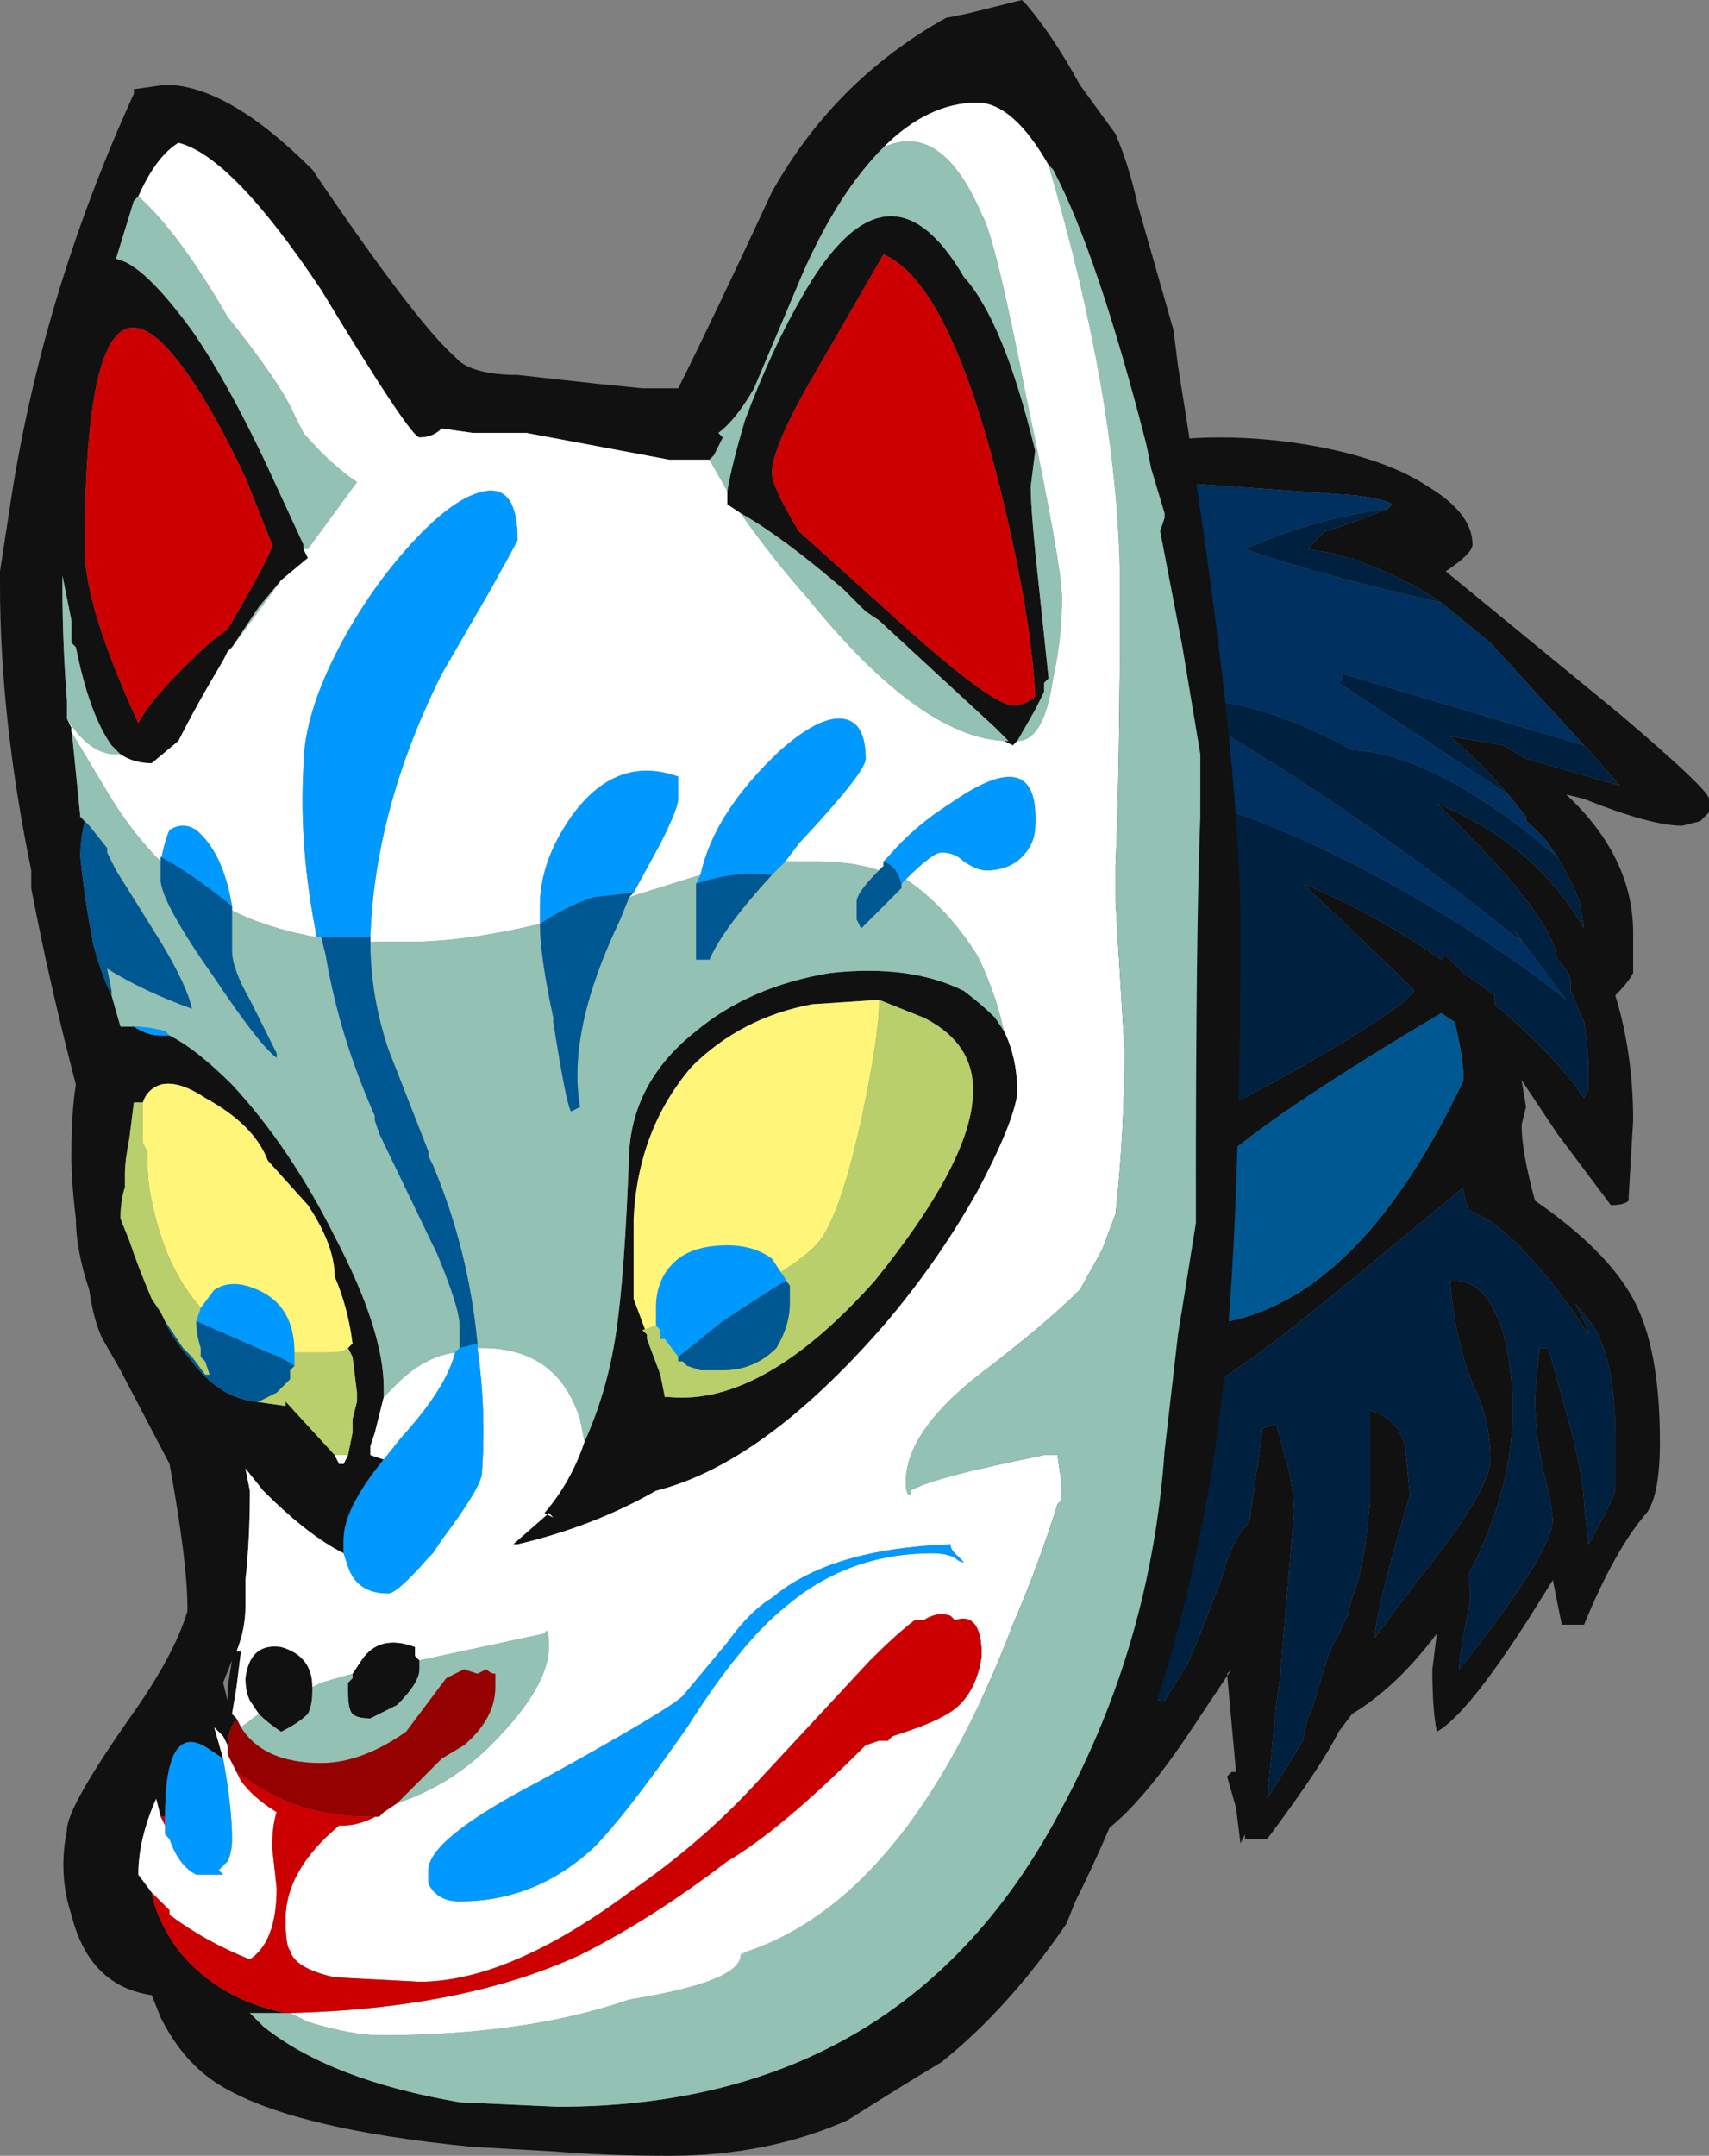 <?xml version="1.0" encoding="UTF-8" standalone="no"?>
<svg xmlns:ffdec="https://www.free-decompiler.com/flash" xmlns:xlink="http://www.w3.org/1999/xlink" ffdec:objectType="shape" height="24.15px" width="19.15px" xmlns="http://www.w3.org/2000/svg">
  <rect width="100%" height="100%" fill="#808080" stroke="none"/>
  <g transform="matrix(1.0, 0.0, 0.0, 1.0, -6.25, 27.6)">
    <path d="M21.8 -21.9 L21.85 -21.95 Q21.8 -22.0 21.45 -22.05 L19.35 -22.2 16.75 -8.55 19.05 -8.6 19.25 -8.55 19.3 -8.55 19.55 -8.95 Q19.65 -9.15 19.95 -9.95 20.05 -10.35 20.25 -10.55 L20.4 -11.6 20.55 -11.65 20.7 -11.1 Q20.75 -10.85 20.75 -10.65 L20.6 -8.9 20.6 -8.85 20.55 -8.5 20.45 -7.45 Q20.6 -7.7 20.85 -8.1 L20.9 -8.35 20.95 -8.45 21.1 -8.95 21.15 -9.1 21.35 -9.5 21.4 -9.7 Q21.5 -9.95 21.55 -10.3 L21.6 -10.75 21.6 -11.8 Q21.95 -11.7 22.0 -11.35 L22.05 -10.85 Q21.7 -9.7 21.65 -9.25 L22.1 -9.85 Q22.95 -10.9 22.95 -11.25 22.95 -11.7 22.75 -12.1 22.55 -12.6 22.5 -13.25 22.9 -13.3 23.1 -12.65 23.2 -12.25 23.2 -11.8 23.2 -10.9 22.7 -9.95 L22.7 -9.9 Q22.75 -9.75 22.7 -9.55 22.6 -9.05 22.6 -8.9 23.6 -10.15 23.65 -10.55 23.65 -10.7 23.55 -11.1 23.45 -11.55 23.45 -11.95 L23.5 -12.5 23.6 -12.5 23.85 -11.6 Q24.0 -11.0 24.0 -10.75 L24.05 -10.3 Q24.3 -10.75 24.35 -10.9 L24.35 -11.5 Q24.35 -12.35 24.1 -12.75 L23.9 -13.0 24.05 -12.7 24.05 -12.65 23.85 -12.95 Q23.3 -13.7 22.9 -13.95 L22.7 -14.05 Q22.65 -14.2 22.65 -14.3 L21.5 -13.35 Q19.7 -11.85 19.3 -11.85 L18.75 -12.5 18.8 -14.55 19.7 -15.05 Q21.1 -15.75 21.95 -16.35 L22.1 -16.5 21.85 -16.75 20.85 -17.7 Q21.6 -17.4 22.4 -16.85 L22.45 -16.9 22.65 -16.7 23.0 -16.45 23.0 -16.35 Q23.7 -15.75 24.0 -15.3 L24.05 -15.4 24.05 -15.6 Q24.05 -15.85 24.0 -16.15 L23.85 -16.5 23.85 -16.6 Q23.85 -16.7 23.7 -16.85 23.65 -17.35 22.35 -18.6 23.45 -18.15 24.0 -17.2 L23.95 -17.5 Q23.85 -17.75 23.7 -18.0 23.55 -18.25 23.35 -18.4 L23.35 -18.45 23.15 -18.7 Q22.85 -19.05 22.5 -19.35 L23.1 -19.25 23.35 -19.1 24.4 -18.8 24.05 -19.2 24.0 -19.25 22.95 -20.4 22.4 -20.85 Q21.95 -21.15 21.5 -21.3 L21.4 -21.35 21.35 -21.35 21.2 -21.4 20.9 -21.45 21.1 -21.65 Q21.3 -21.7 21.8 -21.9 M22.75 -21.5 Q22.75 -21.4 22.45 -21.2 L24.4 -19.6 Q25.4 -18.75 25.4 -18.65 L25.4 -18.5 25.3 -18.4 25.1 -18.35 Q24.75 -18.35 24.0 -18.65 L23.8 -18.7 Q24.55 -18.0 24.55 -17.15 L24.55 -16.7 Q24.5 -16.6 24.35 -16.45 24.55 -15.8 24.55 -15.05 L24.5 -14.2 24.5 -14.15 Q24.45 -14.1 24.3 -14.1 L23.7 -14.9 23.3 -15.5 23.35 -15.2 23.3 -15.0 Q23.3 -14.7 23.45 -14.15 24.25 -13.6 24.55 -13.05 24.85 -12.5 24.85 -11.45 24.85 -10.85 24.7 -10.65 24.35 -10.25 24.0 -9.4 L23.75 -9.4 23.65 -9.9 23.4 -9.5 Q22.7 -8.4 22.35 -8.2 22.3 -8.45 22.3 -8.9 L22.35 -9.3 Q21.9 -8.7 21.4 -8.4 L21.25 -8.2 Q21.05 -7.8 20.45 -7.0 L20.2 -7.0 20.2 -7.05 20.15 -6.95 20.1 -7.35 20.0 -7.7 20.05 -7.75 20.1 -7.75 20.0 -8.85 20.05 -8.9 19.65 -8.3 Q18.8 -7.0 18.25 -6.9 L18.9 -22.6 Q19.9 -22.8 21.0 -22.6 21.8 -22.45 22.25 -22.15 22.75 -21.85 22.75 -21.5 M22.4 -16.25 Q21.55 -15.75 20.8 -15.25 19.25 -14.2 19.25 -13.7 L19.55 -12.75 Q21.35 -12.75 22.65 -15.5 22.65 -15.75 22.55 -16.15 L22.4 -16.25" fill="#111111" fill-rule="evenodd" stroke="none"/>
    <path d="M16.75 -8.55 L19.35 -22.2 21.45 -22.05 Q21.8 -22.0 21.85 -21.95 L21.8 -21.9 Q21.0 -21.8 20.2 -21.45 21.05 -21.15 22.4 -20.85 L22.95 -20.4 24.0 -19.25 21.3 -20.05 21.3 -20.0 21.25 -19.95 23.15 -18.7 23.35 -18.45 23.35 -18.4 Q23.55 -18.25 23.7 -18.0 22.35 -19.15 21.4 -19.2 20.2 -19.85 19.35 -19.75 21.45 -18.55 23.3 -17.05 L23.2 -17.2 23.8 -16.4 Q23.05 -17.0 22.1 -17.55 20.7 -18.35 19.6 -18.65 L18.8 -14.55 18.75 -12.5 16.75 -8.55" fill="#003060" fill-rule="evenodd" stroke="none"/>
    <path d="M22.4 -16.25 L22.55 -16.15 Q22.65 -15.75 22.65 -15.5 21.35 -12.75 19.55 -12.75 L19.25 -13.7 Q19.25 -14.2 20.8 -15.25 21.55 -15.75 22.4 -16.25" fill="#005893" fill-rule="evenodd" stroke="none"/>
    <path d="M16.75 -8.55 L18.75 -12.5 19.3 -11.85 Q19.7 -11.85 21.5 -13.35 L22.65 -14.3 Q22.65 -14.2 22.7 -14.05 L22.9 -13.95 Q23.3 -13.7 23.85 -12.95 L24.05 -12.65 24.05 -12.7 23.9 -13.0 24.1 -12.75 Q24.35 -12.35 24.35 -11.5 L24.35 -10.9 Q24.3 -10.75 24.05 -10.3 L24.0 -10.75 Q24.0 -11.0 23.85 -11.6 L23.6 -12.5 23.5 -12.5 23.45 -11.95 Q23.45 -11.55 23.55 -11.1 23.65 -10.7 23.65 -10.55 23.6 -10.15 22.6 -8.9 22.6 -9.05 22.7 -9.55 22.75 -9.75 22.7 -9.9 L22.7 -9.95 Q23.2 -10.9 23.2 -11.8 23.2 -12.25 23.1 -12.65 22.9 -13.3 22.5 -13.25 22.55 -12.6 22.75 -12.1 22.95 -11.7 22.95 -11.25 22.95 -10.9 22.1 -9.85 L21.65 -9.25 Q21.7 -9.7 22.05 -10.85 L22.0 -11.35 Q21.95 -11.7 21.6 -11.8 L21.6 -10.75 21.55 -10.3 Q21.5 -9.95 21.4 -9.7 L21.35 -9.5 21.15 -9.1 21.1 -8.95 20.95 -8.45 20.9 -8.35 20.85 -8.1 Q20.6 -7.7 20.45 -7.45 L20.55 -8.5 20.6 -8.85 20.6 -8.9 20.75 -10.65 Q20.75 -10.85 20.7 -11.1 L20.55 -11.65 20.4 -11.6 20.25 -10.55 Q20.05 -10.35 19.95 -9.95 19.65 -9.15 19.55 -8.95 L19.3 -8.55 19.25 -8.55 19.05 -8.6 16.75 -8.55 M18.8 -14.55 L19.6 -18.65 Q20.7 -18.35 22.1 -17.55 23.05 -17.0 23.8 -16.4 L23.2 -17.2 23.3 -17.05 Q21.45 -18.55 19.35 -19.75 20.2 -19.85 21.4 -19.2 22.35 -19.15 23.7 -18.0 23.85 -17.75 23.95 -17.5 L24.0 -17.2 Q23.45 -18.15 22.35 -18.6 23.65 -17.35 23.7 -16.85 23.85 -16.7 23.85 -16.6 L23.85 -16.5 24.0 -16.15 Q24.05 -15.85 24.05 -15.6 L24.05 -15.4 24.0 -15.3 Q23.7 -15.75 23.0 -16.35 L23.0 -16.45 22.65 -16.7 22.45 -16.9 22.4 -16.85 Q21.6 -17.4 20.85 -17.7 L21.85 -16.75 22.1 -16.5 21.95 -16.35 Q21.1 -15.75 19.7 -15.05 L18.8 -14.55 M23.15 -18.7 L21.25 -19.95 21.3 -20.0 21.3 -20.05 24.0 -19.25 24.05 -19.2 24.4 -18.8 23.35 -19.1 23.1 -19.25 22.5 -19.35 Q22.85 -19.05 23.15 -18.7 M22.4 -20.85 Q21.05 -21.15 20.2 -21.45 21.0 -21.8 21.8 -21.9 21.3 -21.7 21.1 -21.65 L20.9 -21.45 21.2 -21.4 21.35 -21.35 21.4 -21.35 21.5 -21.3 Q21.95 -21.15 22.4 -20.85" fill="#002040" fill-rule="evenodd" stroke="none"/>
    <path d="M18.75 -26.1 Q18.9 -25.75 19.0 -25.3 L19.4 -23.9 19.45 -23.5 Q20.15 -19.2 20.15 -17.2 20.15 -13.55 19.9 -11.6 19.5 -8.7 18.3 -6.3 L18.2 -6.05 Q17.55 -5.1 16.8 -4.5 16.3 -4.2 15.75 -3.85 14.85 -3.45 13.75 -3.45 13.05 -3.45 12.45 -3.5 L11.55 -3.55 Q9.5 -3.75 8.7 -4.25 8.3 -4.5 8.05 -5.0 L7.95 -5.25 Q7.25 -5.35 7.05 -6.15 6.9 -6.6 7.0 -7.1 7.0 -7.35 7.7 -8.35 8.2 -9.05 8.35 -9.55 L8.35 -9.6 Q8.35 -10.1 8.15 -11.2 L7.6 -12.25 7.4 -12.6 Q7.3 -12.8 7.25 -13.15 7.1 -13.6 7.1 -13.95 7.05 -14.35 7.05 -14.65 7.05 -15.15 7.1 -15.45 6.8 -16.6 6.6 -17.65 L6.6 -17.85 Q6.25 -19.55 6.25 -21.05 L6.25 -21.2 6.35 -21.85 Q6.7 -24.25 7.75 -26.55 L7.75 -26.6 8.1 -26.65 Q8.8 -26.65 9.75 -25.7 10.9 -24.0 11.35 -23.6 L11.4 -23.55 Q11.6 -23.4 12.05 -23.4 L12.95 -23.3 13.45 -23.25 13.85 -23.25 Q14.25 -24.05 14.9 -25.45 15.6 -26.7 16.85 -27.4 L17.1 -27.45 17.7 -27.6 17.75 -27.55 Q18.05 -27.2 18.35 -26.65 L18.75 -26.1 M9.45 -5.05 L9.05 -5.05 9.2 -4.9 Q9.95 -4.3 11.4 -4.05 L12.5 -4.0 Q16.4 -4.0 18.15 -7.35 19.15 -9.2 19.3 -11.35 L19.45 -12.65 19.65 -13.9 19.65 -14.15 Q19.65 -17.2 19.7 -18.45 L19.7 -19.15 19.5 -20.35 19.25 -21.65 19.3 -21.8 19.3 -21.85 19.15 -22.35 19.1 -22.6 Q18.55 -24.75 18.05 -25.7 L18.0 -25.75 Q17.6 -26.45 17.2 -26.45 16.65 -26.45 16.15 -25.95 15.65 -25.45 15.25 -24.55 L14.7 -23.25 Q14.5 -22.9 14.3 -22.75 L14.35 -22.7 14.25 -22.5 14.2 -22.45 13.75 -22.45 12.15 -22.75 11.55 -22.75 11.2 -22.8 Q11.1 -22.7 10.95 -22.7 10.85 -22.7 9.85 -24.35 8.85 -25.85 8.25 -26.0 8.0 -25.85 7.8 -25.4 L7.75 -25.35 7.55 -24.7 Q7.85 -24.65 8.4 -23.9 8.85 -23.25 9.35 -22.15 L9.65 -21.5 9.65 -21.45 9.7 -21.35 9.4 -21.1 9.15 -20.8 8.85 -20.35 8.8 -20.3 8.75 -20.2 Q8.45 -19.7 8.25 -19.3 L7.95 -19.05 Q7.75 -19.05 7.6 -19.15 L7.5 -19.25 Q7.25 -19.6 7.1 -20.35 L7.05 -20.4 7.05 -20.65 6.95 -21.15 6.95 -21.0 Q6.95 -20.4 7.0 -19.75 L7.0 -19.55 7.05 -19.45 7.15 -18.45 7.2 -18.4 Q7.15 -18.2 7.15 -18.0 7.2 -17.5 7.3 -17.0 7.4 -16.65 7.5 -16.45 L7.6 -16.1 7.75 -16.1 Q7.9 -16.0 8.05 -16.0 L8.15 -16.0 Q8.45 -15.85 8.85 -15.45 9.5 -14.75 10.0 -13.75 10.55 -12.7 10.55 -12.05 L10.55 -11.95 10.45 -11.55 10.4 -11.4 10.4 -11.3 10.55 -11.25 Q10.1 -10.7 10.1 -10.35 10.1 -10.25 10.1 -10.2 9.7 -10.4 9.2 -10.9 L9.0 -11.15 9.05 -10.9 Q9.05 -10.35 9.0 -9.9 L9.0 -9.6 Q9.0 -9.35 8.9 -9.1 L8.95 -9.1 8.9 -8.7 8.85 -8.4 8.9 -8.35 Q8.8 -8.2 8.8 -8.05 L8.75 -8.15 8.65 -8.25 8.75 -7.9 8.6 -8.0 Q8.1 -8.35 8.1 -7.25 L8.05 -7.25 8.0 -7.45 Q7.8 -7.0 7.8 -6.6 L7.95 -6.4 Q8.0 -6.1 8.25 -5.75 8.7 -5.2 9.45 -5.05 M14.4 -22.1 Q14.45 -22.4 14.6 -22.9 14.9 -23.7 15.25 -24.3 16.2 -25.95 17.05 -24.5 17.5 -24.0 17.85 -22.55 L17.8 -22.15 Q17.8 -21.85 17.9 -20.95 L18.0 -20.0 17.95 -19.95 17.95 -19.85 17.85 -19.65 17.65 -19.3 17.6 -19.25 17.5 -19.3 17.55 -19.3 17.4 -19.45 16.1 -20.65 15.95 -20.75 15.7 -21.0 Q15.0 -21.6 14.55 -21.85 L14.4 -21.95 14.4 -22.1 M17.5 -16.05 Q17.65 -15.75 17.65 -15.35 17.6 -15.0 17.2 -14.25 16.75 -13.45 16.15 -12.75 14.8 -11.2 13.6 -10.9 12.9 -10.5 12.05 -10.3 L12.0 -10.3 12.4 -10.65 12.45 -10.6 12.35 -10.65 Q12.65 -11.0 12.8 -11.45 13.05 -12.0 13.15 -12.65 13.25 -13.3 13.3 -14.7 13.35 -15.5 14.05 -16.05 14.65 -16.55 15.55 -16.7 16.45 -16.8 17.05 -16.5 17.25 -16.35 17.4 -16.2 L17.5 -16.05 M15.2 -21.65 L16.2 -20.75 Q17.35 -19.7 17.6 -19.7 17.75 -19.7 17.85 -19.8 17.8 -20.8 17.4 -22.35 16.85 -24.45 16.15 -24.75 L15.4 -23.45 Q14.9 -22.6 14.9 -22.3 14.9 -22.15 15.2 -21.65 M13.5 -12.65 L13.5 -12.6 13.65 -12.2 13.7 -11.95 13.75 -11.95 Q14.8 -11.85 16.05 -13.25 17.1 -14.55 17.15 -15.3 17.2 -15.9 16.6 -16.2 L16.1 -16.4 15.35 -16.35 Q14.55 -16.2 14.0 -15.65 13.4 -14.95 13.35 -13.95 13.35 -13.2 13.35 -13.05 L13.5 -12.65 M7.2 -21.45 Q7.2 -20.8 7.8 -19.5 7.95 -19.8 8.6 -20.4 L8.8 -20.55 Q9.3 -21.4 9.3 -21.5 L9.0 -22.25 Q8.6 -23.1 8.25 -23.55 7.2 -24.9 7.2 -21.45 M10.2 -12.4 L10.15 -12.5 10.2 -12.55 Q10.15 -12.95 10.0 -13.3 10.0 -13.65 9.7 -14.1 L9.25 -14.6 Q9.1 -15.0 8.55 -15.3 8.25 -15.5 8.05 -15.45 7.9 -15.4 7.85 -15.25 L7.75 -15.25 7.7 -14.85 Q7.65 -14.6 7.65 -14.45 L7.65 -14.3 Q7.6 -14.15 7.6 -13.95 L7.7 -13.7 Q7.8 -13.4 7.95 -13.05 L8.05 -12.9 8.1 -12.8 Q8.15 -12.65 8.4 -12.35 8.7 -11.95 9.1 -11.9 L9.45 -11.85 9.45 -11.9 10.0 -11.3 10.05 -11.2 10.1 -11.2 10.15 -11.3 10.2 -11.55 10.2 -11.7 10.25 -11.9 10.25 -12.0 10.2 -12.4 M9.5 -12.15 L9.35 -12.0 9.5 -12.15 M10.95 -9.0 L10.95 -8.9 Q10.95 -8.75 10.7 -8.5 L10.4 -8.35 Q10.25 -8.35 10.2 -8.4 10.15 -8.45 10.15 -8.65 L10.15 -8.75 10.2 -8.8 10.2 -8.85 10.3 -9.0 Q10.5 -9.3 10.9 -9.15 L10.9 -9.05 10.95 -9.0 M9.75 -8.7 L9.75 -8.65 Q9.75 -8.5 9.7 -8.4 9.6 -8.3 9.4 -8.2 9.25 -8.3 9.15 -8.4 L9.05 -8.55 Q9.0 -8.65 9.0 -8.8 9.05 -9.2 9.4 -9.15 9.75 -9.05 9.75 -8.7 M8.8 -8.55 L8.8 -8.7 8.85 -9.0 8.75 -8.75 8.8 -8.55" fill="#111111" fill-rule="evenodd" stroke="none"/>
    <path d="M18.0 -25.75 L18.1 -25.4 Q18.8 -22.9 18.8 -21.0 18.8 -19.0 18.75 -17.9 L18.75 -17.5 18.85 -15.85 Q18.85 -14.9 18.75 -14.0 L18.6 -13.6 18.35 -13.15 Q18.0 -12.8 17.35 -12.3 16.4 -11.6 16.4 -11.0 16.4 -10.85 16.45 -10.85 L16.45 -10.9 Q16.7 -11.05 17.95 -11.3 L18.1 -11.3 18.15 -10.95 18.15 -10.8 18.1 -10.75 Q17.9 -10.1 17.6 -9.4 16.4 -6.25 14.5 -5.7 L14.65 -5.75 14.55 -5.7 Q14.55 -5.4 13.3 -5.2 12.15 -4.8 10.5 -4.8 10.2 -4.8 9.7 -4.95 L9.5 -5.05 Q11.45 -5.1 12.75 -5.7 13.55 -6.1 14.4 -6.75 15.0 -7.1 15.95 -8.05 L16.1 -8.1 16.2 -8.1 16.25 -8.15 16.4 -8.2 Q16.85 -8.35 17.0 -8.5 17.2 -8.7 17.25 -9.05 17.25 -9.55 16.95 -9.45 L16.9 -9.5 Q16.75 -9.55 16.6 -9.45 L16.5 -9.45 Q16.3 -9.3 16.0 -9.0 L14.7 -7.6 Q14.1 -6.95 13.3 -6.4 11.95 -5.4 10.95 -5.4 L10.0 -5.45 Q9.55 -5.55 9.5 -5.75 9.45 -5.8 9.45 -6.1 9.45 -6.65 10.05 -7.15 L10.1 -7.15 Q10.3 -7.15 10.55 -7.3 L10.7 -7.4 Q11.3 -7.6 11.75 -8.05 12.4 -8.7 12.4 -9.15 12.4 -9.4 12.35 -9.3 L10.95 -9.0 10.9 -9.05 10.9 -9.15 Q10.5 -9.3 10.3 -9.0 L10.2 -8.85 9.85 -8.75 9.75 -8.7 Q9.75 -9.05 9.4 -9.15 9.05 -9.2 9.0 -8.8 9.0 -8.65 9.05 -8.55 L9.15 -8.4 8.95 -8.25 8.9 -8.35 8.85 -8.4 8.9 -8.7 8.95 -9.1 8.9 -9.1 Q9.0 -9.35 9.0 -9.6 L9.0 -9.9 Q9.05 -10.35 9.05 -10.9 L9.0 -11.15 9.2 -10.9 Q9.7 -10.4 10.1 -10.2 L10.15 -10.05 Q10.25 -9.75 10.6 -9.75 10.7 -9.75 11.05 -10.15 L11.1 -10.2 11.2 -10.35 Q11.65 -10.95 11.65 -11.1 11.7 -11.8 11.6 -12.5 L11.65 -12.5 Q12.5 -12.5 12.75 -11.7 L12.8 -11.45 Q12.65 -11.0 12.35 -10.65 L12.45 -10.6 12.4 -10.65 12.0 -10.3 12.05 -10.3 Q12.9 -10.5 13.6 -10.9 14.8 -11.2 16.15 -12.75 16.75 -13.45 17.2 -14.25 17.6 -15.0 17.65 -15.35 17.65 -15.75 17.5 -16.05 17.4 -16.5 17.2 -16.9 16.85 -17.45 16.4 -17.75 16.7 -18.05 16.8 -18.05 16.95 -18.05 17.05 -17.95 17.2 -17.85 17.3 -17.85 17.55 -17.85 17.7 -18.0 17.85 -18.15 17.85 -18.35 17.9 -19.3 16.9 -18.6 16.5 -18.35 16.2 -18.0 L16.15 -17.95 16.15 -17.9 16.1 -17.85 Q15.8 -17.95 15.4 -17.95 L15.05 -17.95 15.2 -18.15 Q15.95 -18.95 15.95 -19.1 15.95 -19.55 15.65 -19.55 15.4 -19.55 15.0 -19.2 14.25 -18.5 14.1 -17.8 L13.3 -17.55 13.35 -17.6 13.65 -18.15 Q13.85 -18.55 13.85 -18.65 L13.85 -18.9 Q13.15 -19.15 12.65 -18.45 12.3 -17.95 12.3 -17.45 L12.3 -17.25 Q11.45 -17.05 10.85 -17.05 L10.4 -17.05 10.4 -17.1 Q10.45 -18.55 11.2 -20.05 L11.75 -21.0 Q12.0 -21.45 12.05 -21.55 12.05 -22.15 11.7 -22.1 11.35 -22.05 10.85 -21.5 10.35 -20.95 10.0 -20.25 9.65 -19.55 9.65 -19.0 9.6 -18.1 9.8 -17.1 9.25 -17.2 8.85 -17.4 L8.85 -17.45 Q8.75 -18.05 8.45 -18.3 8.3 -18.4 8.15 -18.3 8.1 -18.2 8.05 -17.95 7.75 -18.25 7.5 -18.65 L7.05 -19.4 7.05 -19.45 7.0 -19.55 Q7.25 -19.15 7.55 -19.15 L7.6 -19.15 Q7.75 -19.05 7.95 -19.05 L8.25 -19.3 Q8.45 -19.7 8.75 -20.2 L8.8 -20.3 8.85 -20.35 9.4 -21.1 9.7 -21.35 9.65 -21.45 9.7 -21.45 10.25 -22.2 Q9.95 -22.4 9.65 -22.75 L9.55 -22.95 Q9.4 -23.3 8.8 -24.05 8.25 -25.0 7.8 -25.4 8.0 -25.85 8.25 -26.0 8.85 -25.85 9.85 -24.35 10.85 -22.7 10.95 -22.7 11.1 -22.7 11.2 -22.8 L11.55 -22.75 12.15 -22.75 13.75 -22.45 14.2 -22.45 14.4 -22.1 14.4 -21.95 14.55 -21.85 Q14.9 -21.35 15.3 -20.9 16.55 -19.35 17.5 -19.3 L17.6 -19.25 17.65 -19.3 Q17.95 -19.3 18.05 -20.0 18.15 -20.45 18.15 -20.9 18.15 -21.25 17.75 -23.15 17.4 -24.95 17.25 -25.2 16.8 -26.25 16.15 -25.95 16.65 -26.45 17.2 -26.45 17.6 -26.45 18.0 -25.75 M7.95 -6.4 L7.8 -6.6 Q7.8 -7.0 8.0 -7.45 L8.05 -7.25 8.1 -7.15 8.1 -7.05 8.15 -7.0 Q8.25 -6.7 8.45 -6.6 L8.75 -6.6 8.7 -6.65 8.8 -6.75 Q8.85 -6.85 8.85 -7.0 8.85 -7.35 8.75 -7.9 L8.65 -8.25 8.75 -8.15 8.8 -8.05 8.8 -7.95 8.9 -7.75 8.95 -7.65 Q9.1 -7.45 9.35 -7.3 9.3 -7.15 9.3 -6.9 L9.35 -6.45 Q9.35 -5.85 9.05 -5.65 8.55 -5.85 8.15 -6.15 L8.15 -6.2 7.95 -6.4 M10.55 -11.25 L10.4 -11.3 10.4 -11.4 10.45 -11.55 10.55 -11.95 10.7 -12.1 Q11.0 -12.4 11.35 -12.45 11.25 -12.05 10.75 -11.5 L10.55 -11.25 M10.15 -11.3 L10.1 -11.2 10.05 -11.2 10.0 -11.3 10.15 -11.3 M11.05 -6.5 Q11.15 -6.3 11.4 -6.3 12.25 -6.3 12.9 -6.9 13.25 -7.25 13.95 -8.25 14.55 -9.2 15.05 -9.6 15.75 -10.2 16.7 -10.2 16.85 -10.2 16.95 -10.15 17.0 -10.1 17.05 -10.1 L16.95 -10.2 Q16.9 -10.25 16.9 -10.3 15.55 -10.25 14.9 -9.7 14.65 -9.55 14.4 -9.2 L13.9 -8.6 Q13.75 -8.45 12.3 -7.65 11.05 -7.0 11.05 -6.65 L11.05 -6.5" fill="#ffffff" fill-rule="evenodd" stroke="none"/>
    <path d="M18.0 -25.75 L18.05 -25.7 Q18.55 -24.75 19.1 -22.6 L19.15 -22.35 19.3 -21.85 19.3 -21.8 19.25 -21.65 19.5 -20.35 19.7 -19.15 19.7 -18.45 Q19.65 -17.2 19.65 -14.15 L19.65 -13.9 19.45 -12.65 19.3 -11.35 Q19.15 -9.2 18.15 -7.35 16.4 -4.0 12.5 -4.0 L11.4 -4.05 Q9.95 -4.3 9.2 -4.9 L9.05 -5.05 9.45 -5.05 9.5 -5.05 9.7 -4.95 Q10.2 -4.8 10.5 -4.8 12.15 -4.8 13.3 -5.2 14.55 -5.4 14.55 -5.7 L14.65 -5.75 14.5 -5.7 Q16.4 -6.25 17.6 -9.4 17.9 -10.1 18.1 -10.75 L18.15 -10.8 18.15 -10.95 18.1 -11.3 17.95 -11.3 Q16.7 -11.05 16.45 -10.9 L16.45 -10.85 Q16.4 -10.85 16.4 -11.0 16.4 -11.6 17.35 -12.3 18.0 -12.8 18.35 -13.15 L18.6 -13.6 18.75 -14.0 Q18.85 -14.9 18.85 -15.85 L18.75 -17.5 18.75 -17.9 Q18.8 -19.0 18.8 -21.0 18.8 -22.9 18.1 -25.4 L18.0 -25.75 M10.55 -11.95 L10.55 -12.05 Q10.55 -12.7 10.0 -13.75 9.5 -14.75 8.85 -15.45 8.45 -15.85 8.15 -16.0 L8.1 -16.05 Q7.9 -16.1 7.75 -16.1 L7.6 -16.1 7.5 -16.45 7.5 -16.5 7.45 -16.75 Q7.85 -16.5 8.4 -16.3 8.35 -16.55 8.05 -17.05 L7.55 -17.85 7.45 -18.05 7.45 -18.1 7.25 -18.35 7.2 -18.4 7.15 -18.45 7.05 -19.45 7.05 -19.4 7.5 -18.65 Q7.75 -18.25 8.05 -17.95 L8.05 -17.75 Q8.05 -17.5 8.65 -16.65 9.15 -15.9 9.35 -15.75 L9.35 -15.8 9.05 -16.4 Q8.85 -16.75 8.85 -16.95 L8.85 -17.4 Q9.25 -17.2 9.8 -17.1 L9.85 -17.1 9.9 -16.9 Q10.05 -16.0 10.45 -15.1 L10.45 -15.05 10.5 -14.9 11.15 -13.55 Q11.4 -12.95 11.4 -12.75 L11.4 -12.5 11.35 -12.45 Q11.0 -12.4 10.7 -12.1 L10.55 -11.95 M7.0 -19.55 L7.0 -19.75 Q6.95 -20.4 6.95 -21.0 L6.95 -21.15 7.05 -20.65 7.05 -20.4 7.1 -20.35 Q7.25 -19.6 7.5 -19.25 L7.6 -19.15 7.55 -19.15 Q7.25 -19.15 7.0 -19.55 M8.8 -20.3 L8.85 -20.35 9.15 -20.8 9.4 -21.1 8.85 -20.35 8.8 -20.3 M9.65 -21.45 L9.65 -21.5 9.35 -22.15 Q8.85 -23.25 8.4 -23.9 7.85 -24.65 7.55 -24.7 L7.75 -25.35 7.8 -25.4 Q8.25 -25.0 8.8 -24.05 9.4 -23.3 9.55 -22.95 L9.65 -22.75 Q9.95 -22.4 10.25 -22.2 L9.7 -21.45 9.65 -21.45 M14.2 -22.45 L14.25 -22.5 14.35 -22.7 14.3 -22.75 Q14.5 -22.9 14.7 -23.25 L15.25 -24.55 Q15.65 -25.45 16.15 -25.95 16.8 -26.25 17.25 -25.2 17.4 -24.95 17.75 -23.15 18.15 -21.25 18.15 -20.9 18.15 -20.45 18.05 -20.0 17.95 -19.3 17.65 -19.3 L17.85 -19.65 17.95 -19.85 17.95 -19.95 18.0 -20.0 17.9 -20.95 Q17.8 -21.85 17.8 -22.15 L17.85 -22.55 Q17.5 -24.0 17.05 -24.5 16.2 -25.95 15.25 -24.3 14.9 -23.7 14.6 -22.9 14.45 -22.4 14.4 -22.1 L14.2 -22.45 M10.4 -17.05 L10.85 -17.05 Q11.45 -17.05 12.3 -17.25 12.3 -16.9 12.45 -16.2 L12.45 -16.15 Q12.6 -15.2 12.65 -15.15 L12.75 -15.2 Q12.6 -16.05 13.2 -17.3 L13.3 -17.55 14.1 -17.8 14.05 -17.7 14.05 -16.85 14.2 -16.85 Q14.35 -17.2 14.9 -17.8 L15.05 -17.95 15.4 -17.95 Q15.8 -17.95 16.1 -17.85 15.85 -17.6 15.85 -17.5 L15.85 -17.3 15.9 -17.2 16.35 -17.65 16.35 -17.7 16.4 -17.75 Q16.85 -17.45 17.2 -16.9 17.4 -16.5 17.5 -16.05 L17.4 -16.2 Q17.25 -16.35 17.05 -16.5 16.45 -16.8 15.55 -16.7 14.65 -16.55 14.05 -16.05 13.35 -15.5 13.3 -14.7 13.25 -13.3 13.15 -12.65 13.05 -12.0 12.8 -11.45 L12.75 -11.7 Q12.5 -12.5 11.65 -12.5 L11.6 -12.5 11.6 -12.55 Q11.5 -13.6 11.1 -14.55 L11.05 -14.65 11.05 -14.7 10.6 -15.85 Q10.4 -16.45 10.4 -17.05 M14.55 -21.85 Q15.0 -21.6 15.7 -21.0 L15.95 -20.75 16.1 -20.65 17.4 -19.45 17.55 -19.3 17.5 -19.3 Q16.55 -19.35 15.3 -20.9 14.9 -21.35 14.55 -21.85 M10.2 -8.85 L10.2 -8.8 10.15 -8.75 10.15 -8.65 Q10.15 -8.45 10.2 -8.4 10.25 -8.35 10.4 -8.35 L10.7 -8.5 Q10.95 -8.75 10.95 -8.9 L10.95 -9.0 12.35 -9.3 Q12.4 -9.4 12.4 -9.15 12.4 -8.7 11.75 -8.05 11.3 -7.6 10.7 -7.4 L11.2 -7.9 11.45 -8.05 Q11.8 -8.35 11.8 -8.7 L11.8 -8.85 Q11.75 -8.85 11.7 -8.9 L11.6 -8.85 11.45 -8.9 11.25 -8.8 10.8 -8.2 Q10.3 -7.85 9.85 -7.85 9.2 -7.85 8.95 -8.25 L9.15 -8.4 Q9.25 -8.3 9.4 -8.2 9.6 -8.3 9.7 -8.4 9.75 -8.5 9.75 -8.65 L9.75 -8.7 9.85 -8.75 10.2 -8.85" fill="#93c1b3" fill-rule="evenodd" stroke="none"/>
    <path d="M9.5 -5.05 L9.45 -5.05 Q8.7 -5.2 8.25 -5.75 8.0 -6.1 7.95 -6.4 L8.15 -6.2 8.15 -6.15 Q8.55 -5.85 9.05 -5.65 9.35 -5.85 9.35 -6.45 L9.3 -6.9 Q9.3 -7.15 9.35 -7.3 9.1 -7.45 8.95 -7.65 L8.9 -7.75 9.05 -7.65 Q9.6 -7.25 10.4 -7.25 L10.5 -7.25 10.55 -7.3 Q10.3 -7.15 10.1 -7.15 L10.05 -7.15 Q9.45 -6.65 9.45 -6.1 9.45 -5.8 9.5 -5.75 9.55 -5.55 10.0 -5.45 L10.95 -5.4 Q11.95 -5.4 13.3 -6.4 14.1 -6.95 14.7 -7.6 L16.0 -9.0 Q16.3 -9.3 16.5 -9.45 L16.6 -9.45 Q16.75 -9.55 16.9 -9.5 L16.95 -9.45 Q17.25 -9.55 17.25 -9.05 17.2 -8.7 17.0 -8.5 16.85 -8.35 16.4 -8.2 L16.25 -8.15 16.2 -8.1 16.1 -8.1 15.95 -8.05 Q15.0 -7.1 14.4 -6.75 13.55 -6.1 12.75 -5.7 11.45 -5.1 9.5 -5.05 M8.05 -7.25 L8.1 -7.25 8.1 -7.05 8.1 -7.15 8.05 -7.25 M15.2 -21.65 Q14.9 -22.15 14.9 -22.3 14.9 -22.6 15.4 -23.45 L16.15 -24.75 Q16.85 -24.45 17.4 -22.35 17.8 -20.8 17.85 -19.8 17.75 -19.7 17.6 -19.7 17.35 -19.7 16.2 -20.75 L15.2 -21.65 M7.2 -21.45 Q7.2 -24.9 8.25 -23.55 8.6 -23.1 9.0 -22.25 L9.3 -21.5 Q9.3 -21.4 8.8 -20.55 L8.6 -20.4 Q7.95 -19.8 7.8 -19.5 7.2 -20.8 7.2 -21.45" fill="#cc0000" fill-rule="evenodd" stroke="none"/>
    <path d="M8.1 -7.25 Q8.1 -8.35 8.6 -8.0 L8.75 -7.9 Q8.85 -7.35 8.85 -7.0 8.85 -6.85 8.8 -6.75 L8.7 -6.65 8.75 -6.6 8.45 -6.6 Q8.25 -6.7 8.15 -7.0 L8.1 -7.05 8.1 -7.25 M10.1 -10.2 Q10.1 -10.25 10.1 -10.35 10.1 -10.7 10.55 -11.25 L10.75 -11.5 Q11.25 -12.05 11.35 -12.45 L11.4 -12.5 11.6 -12.55 11.6 -12.5 Q11.7 -11.8 11.65 -11.1 11.65 -10.95 11.2 -10.35 L11.1 -10.2 11.05 -10.15 Q10.7 -9.75 10.6 -9.75 10.25 -9.75 10.15 -10.05 L10.1 -10.2 M8.15 -16.0 L8.05 -16.0 Q7.9 -16.0 7.75 -16.1 7.9 -16.1 8.1 -16.05 L8.15 -16.0 M9.8 -17.1 Q9.6 -18.1 9.65 -19.0 9.65 -19.55 10.0 -20.25 10.35 -20.95 10.85 -21.5 11.35 -22.05 11.7 -22.1 12.05 -22.15 12.05 -21.55 12.0 -21.45 11.75 -21.0 L11.2 -20.05 Q10.45 -18.55 10.4 -17.1 L9.85 -17.1 9.8 -17.1 M12.3 -17.25 L12.3 -17.45 Q12.3 -17.95 12.65 -18.45 13.15 -19.15 13.85 -18.9 L13.85 -18.65 Q13.85 -18.55 13.65 -18.15 L13.35 -17.6 12.9 -17.55 Q12.6 -17.45 12.3 -17.25 M14.1 -17.8 Q14.25 -18.5 15.0 -19.2 15.4 -19.55 15.65 -19.55 15.95 -19.55 15.95 -19.1 15.95 -18.95 15.2 -18.15 L15.05 -17.95 14.9 -17.8 14.85 -17.8 Q14.5 -17.85 14.05 -17.7 L14.1 -17.8 M16.15 -17.95 L16.2 -18.0 Q16.5 -18.35 16.9 -18.6 17.9 -19.3 17.85 -18.35 17.85 -18.15 17.7 -18.0 17.55 -17.85 17.3 -17.85 17.2 -17.85 17.05 -17.95 16.95 -18.05 16.8 -18.05 16.7 -18.05 16.4 -17.75 L16.35 -17.7 Q16.3 -17.9 16.15 -17.95 M15.0 -13.35 L15.1 -13.2 15.05 -13.25 Q14.8 -13.1 14.35 -12.8 L13.85 -12.4 13.7 -12.6 13.65 -12.6 13.65 -12.7 13.6 -12.75 13.6 -12.95 Q13.6 -13.3 13.85 -13.5 14.05 -13.65 14.4 -13.65 14.7 -13.65 14.9 -13.5 L15.0 -13.35 M8.05 -17.95 Q8.1 -18.2 8.15 -18.3 8.3 -18.4 8.45 -18.3 8.75 -18.05 8.85 -17.45 8.35 -17.85 8.05 -18.0 L8.05 -17.95 M8.5 -12.95 L8.65 -13.15 Q8.8 -13.25 9.0 -13.2 9.55 -13.05 9.55 -12.45 L9.55 -12.3 Q9.4 -12.4 9.25 -12.45 L8.45 -12.8 8.5 -12.95 M11.05 -6.5 L11.05 -6.65 Q11.05 -7.0 12.3 -7.65 13.75 -8.45 13.9 -8.6 L14.4 -9.2 Q14.65 -9.55 14.9 -9.7 15.55 -10.25 16.9 -10.3 16.9 -10.25 16.95 -10.2 L17.05 -10.1 Q17.0 -10.1 16.95 -10.15 16.85 -10.2 16.7 -10.2 15.75 -10.2 15.05 -9.6 14.55 -9.2 13.95 -8.25 13.25 -7.25 12.9 -6.9 12.25 -6.3 11.4 -6.3 11.15 -6.3 11.05 -6.5" fill="#0099ff" fill-rule="evenodd" stroke="none"/>
    <path d="M16.1 -16.4 L16.1 -16.35 Q16.1 -16.0 15.9 -15.05 15.7 -14.15 15.5 -13.8 15.4 -13.6 15.0 -13.35 L14.9 -13.5 Q14.7 -13.65 14.4 -13.65 14.05 -13.65 13.85 -13.5 13.6 -13.3 13.6 -12.95 L13.6 -12.75 13.45 -12.7 13.5 -12.65 13.35 -13.05 Q13.35 -13.2 13.35 -13.95 13.4 -14.95 14.0 -15.65 14.55 -16.2 15.35 -16.35 L16.1 -16.4 M7.85 -15.25 Q7.9 -15.4 8.05 -15.45 8.25 -15.5 8.55 -15.3 9.1 -15.0 9.25 -14.6 L9.7 -14.1 Q10.0 -13.65 10.0 -13.3 10.15 -12.95 10.2 -12.55 L10.15 -12.5 10.2 -12.4 10.15 -12.5 Q10.1 -12.45 9.95 -12.45 L9.55 -12.45 Q9.55 -13.05 9.0 -13.2 8.8 -13.25 8.65 -13.15 L8.5 -12.95 Q8.1 -13.4 7.95 -14.15 7.9 -14.35 7.9 -14.7 L7.85 -14.8 7.85 -15.25" fill="#fff579" fill-rule="evenodd" stroke="none"/>
    <path d="M16.1 -16.4 L16.6 -16.2 Q17.2 -15.9 17.15 -15.3 17.1 -14.55 16.05 -13.25 14.8 -11.85 13.75 -11.95 L13.7 -11.95 13.65 -12.2 13.5 -12.6 13.5 -12.65 13.45 -12.7 13.6 -12.75 13.65 -12.7 13.65 -12.6 13.7 -12.6 13.85 -12.4 13.85 -12.35 13.9 -12.35 13.95 -12.3 14.1 -12.25 14.35 -12.25 Q14.7 -12.25 14.95 -12.5 15.1 -12.75 15.1 -13.0 L15.1 -13.2 15.0 -13.35 Q15.4 -13.6 15.5 -13.8 15.7 -14.15 15.9 -15.05 16.1 -16.0 16.1 -16.35 L16.1 -16.4 M10.2 -12.4 L10.25 -12.0 10.25 -11.9 10.2 -11.7 10.2 -11.55 10.15 -11.3 10.0 -11.3 9.45 -11.9 9.45 -11.85 9.1 -11.9 9.15 -11.9 9.35 -12.0 9.5 -12.15 9.5 -12.25 9.55 -12.3 9.55 -12.45 9.95 -12.45 Q10.1 -12.45 10.15 -12.5 L10.2 -12.4 M8.1 -12.8 L8.05 -12.9 7.95 -13.05 Q7.8 -13.4 7.7 -13.7 L7.6 -13.95 Q7.6 -14.15 7.65 -14.3 L7.65 -14.45 Q7.65 -14.6 7.7 -14.85 L7.75 -15.25 7.85 -15.25 7.85 -14.8 7.9 -14.7 Q7.9 -14.35 7.95 -14.15 8.1 -13.4 8.5 -12.95 L8.45 -12.8 Q8.45 -12.65 8.5 -12.5 L8.5 -12.4 8.55 -12.35 8.6 -12.2 8.55 -12.2 8.4 -12.4 8.3 -12.5 8.1 -12.8" fill="#b9cf6b" fill-rule="evenodd" stroke="none"/>
    <path d="M7.5 -16.45 Q7.4 -16.65 7.3 -17.0 7.2 -17.5 7.15 -18.0 7.15 -18.2 7.2 -18.4 L7.25 -18.35 7.45 -18.1 7.45 -18.05 7.55 -17.85 8.05 -17.05 Q8.35 -16.55 8.4 -16.3 7.85 -16.5 7.45 -16.75 L7.5 -16.5 7.5 -16.45 M9.85 -17.1 L10.4 -17.1 10.4 -17.05 Q10.4 -16.45 10.6 -15.85 L11.05 -14.7 11.05 -14.65 11.1 -14.55 Q11.5 -13.6 11.6 -12.55 L11.4 -12.5 11.4 -12.75 Q11.4 -12.95 11.15 -13.55 L10.5 -14.9 10.45 -15.05 10.45 -15.1 Q10.05 -16.0 9.9 -16.9 L9.85 -17.1 M13.35 -17.6 L13.3 -17.55 13.2 -17.3 Q12.6 -16.05 12.75 -15.2 L12.65 -15.15 Q12.6 -15.2 12.45 -16.15 L12.45 -16.2 Q12.3 -16.9 12.3 -17.25 12.6 -17.45 12.9 -17.55 L13.35 -17.6 M16.1 -17.85 L16.15 -17.9 16.15 -17.95 Q16.3 -17.9 16.35 -17.7 L16.35 -17.65 15.9 -17.2 15.85 -17.3 15.85 -17.5 Q15.85 -17.6 16.1 -17.85 M14.05 -17.7 Q14.5 -17.85 14.85 -17.8 L14.9 -17.8 Q14.35 -17.2 14.2 -16.85 L14.05 -16.85 14.05 -17.7 M15.1 -13.2 L15.1 -13.0 Q15.1 -12.75 14.95 -12.5 14.7 -12.25 14.35 -12.25 L14.1 -12.25 13.95 -12.3 13.9 -12.35 13.85 -12.35 13.85 -12.4 14.35 -12.8 Q14.8 -13.1 15.05 -13.25 L15.1 -13.2 M8.85 -17.4 L8.85 -16.95 Q8.85 -16.75 9.05 -16.4 L9.35 -15.8 9.35 -15.75 Q9.15 -15.9 8.65 -16.65 8.05 -17.5 8.05 -17.75 L8.05 -17.95 8.05 -18.0 Q8.35 -17.85 8.85 -17.45 L8.85 -17.4 M9.1 -11.9 Q8.7 -11.95 8.4 -12.35 8.15 -12.65 8.1 -12.8 L8.3 -12.5 8.4 -12.4 8.55 -12.2 8.6 -12.2 8.55 -12.35 8.5 -12.4 8.5 -12.5 Q8.45 -12.65 8.45 -12.8 L9.25 -12.45 Q9.4 -12.4 9.55 -12.3 L9.5 -12.25 9.5 -12.15 9.35 -12.0 9.15 -11.9 9.1 -11.9" fill="#005893" fill-rule="evenodd" stroke="none"/>
    <path d="M8.8 -8.05 Q8.8 -8.2 8.9 -8.35 L8.95 -8.25 Q9.2 -7.85 9.85 -7.85 10.3 -7.85 10.8 -8.2 L11.25 -8.8 11.45 -8.9 11.6 -8.85 11.7 -8.9 Q11.75 -8.85 11.8 -8.85 L11.8 -8.7 Q11.8 -8.35 11.45 -8.05 L11.2 -7.9 10.7 -7.4 10.55 -7.3 10.5 -7.25 10.4 -7.25 Q9.6 -7.25 9.05 -7.65 L8.9 -7.75 8.8 -7.95 8.8 -8.05" fill="#950000" fill-rule="evenodd" stroke="none"/>
  </g>
</svg>
